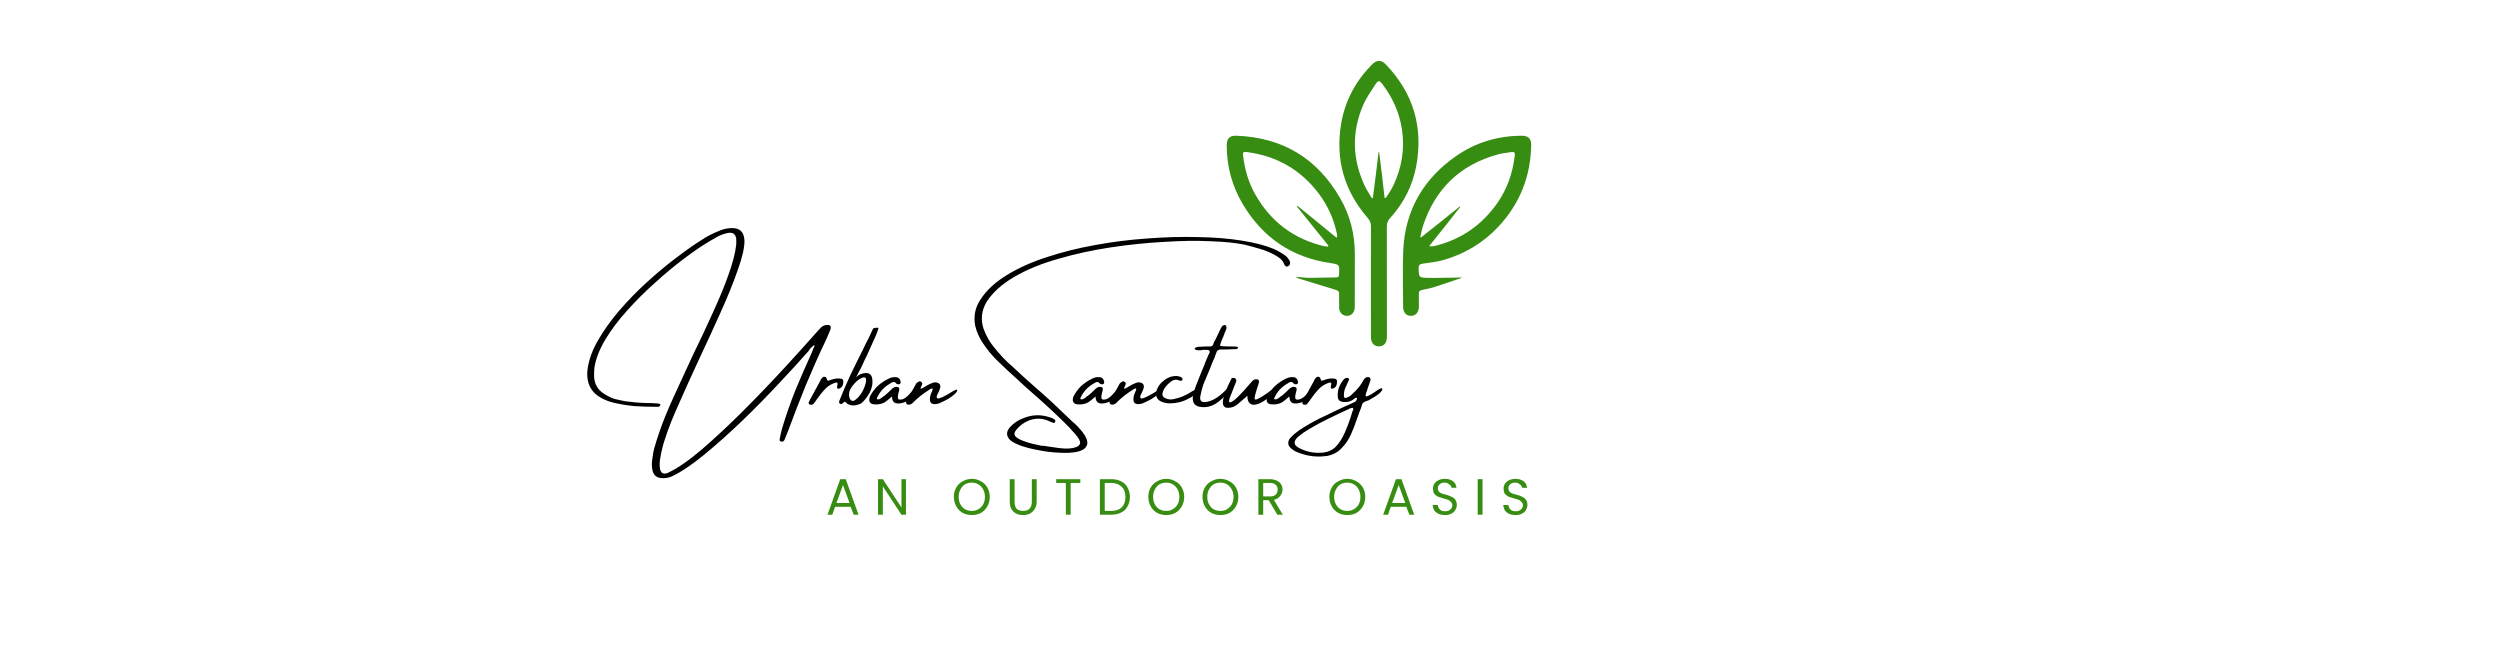 <svg xmlns="http://www.w3.org/2000/svg" xmlns:xlink="http://www.w3.org/1999/xlink" width="151" zoomAndPan="magnify" viewBox="0 0 113.25 30" height="40" preserveAspectRatio="xMidYMid meet" version="1.0"><defs><g/><clipPath id="44115d2bd8"><path d="M 60.664 2.734 L 64.305 2.734 L 64.305 15.711 L 60.664 15.711 Z M 60.664 2.734 " clip-rule="nonzero"/></clipPath><clipPath id="9b07ed485d"><path d="M 62.461 3.676 C 62.512 3.676 62.562 3.73 62.641 3.836 C 63.09 4.434 63.387 5.094 63.504 5.832 C 63.645 6.723 63.508 7.574 63.125 8.387 C 63.031 8.586 62.91 8.773 62.777 8.965 L 62.723 8.965 C 62.645 8.27 62.566 7.574 62.473 6.879 L 62.449 6.879 C 62.367 7.574 62.289 8.27 62.191 8.969 L 62.148 8.98 C 62.039 8.797 61.918 8.621 61.828 8.43 C 61.258 7.219 61.223 5.988 61.75 4.762 C 61.891 4.438 62.098 4.145 62.289 3.848 C 62.367 3.73 62.414 3.676 62.465 3.676 Z M 62.469 2.758 C 62.363 2.758 62.262 2.812 62.152 2.922 C 61.418 3.664 60.938 4.547 60.758 5.582 C 60.48 7.203 60.887 8.641 61.961 9.879 C 62.062 10 62.105 10.109 62.105 10.262 L 62.102 12.715 C 62.102 12.961 62.102 13.207 62.102 13.453 L 62.105 15.289 C 62.105 15.535 62.25 15.688 62.465 15.691 L 62.473 15.691 C 62.48 15.691 62.488 15.691 62.496 15.688 C 62.711 15.676 62.828 15.52 62.828 15.234 L 62.824 10.277 C 62.824 10.117 62.863 9.996 62.973 9.879 C 63.59 9.199 63.996 8.406 64.16 7.5 C 64.477 5.746 64.02 4.219 62.789 2.93 C 62.68 2.812 62.574 2.758 62.469 2.758 Z M 62.469 2.758 " clip-rule="nonzero"/></clipPath><clipPath id="8dda35e19e"><path d="M 63.516 6.109 L 69.371 6.109 L 69.371 14.34 L 63.516 14.34 Z M 63.516 6.109 " clip-rule="nonzero"/></clipPath><clipPath id="5ecc9c062c"><path d="M 68.516 6.887 C 68.625 6.887 68.637 6.941 68.609 7.121 C 68.512 7.875 68.266 8.574 67.828 9.199 C 67.121 10.207 66.172 10.859 64.98 11.145 C 64.934 11.156 64.887 11.16 64.836 11.16 C 64.812 11.16 64.789 11.16 64.766 11.16 L 64.754 11.133 C 65.223 10.551 65.691 9.965 66.152 9.371 L 66.133 9.348 C 65.551 9.82 64.969 10.289 64.375 10.754 L 64.34 10.734 C 64.379 10.57 64.406 10.402 64.457 10.246 C 65.012 8.559 66.137 7.465 67.855 6.996 C 68.023 6.949 68.199 6.93 68.375 6.902 C 68.434 6.891 68.48 6.887 68.516 6.887 Z M 68.934 6.148 C 68.93 6.148 68.926 6.148 68.922 6.148 C 67.859 6.156 66.871 6.445 66 7.043 C 64.488 8.078 63.648 9.516 63.566 11.355 C 63.531 12.203 63.562 13.059 63.562 13.91 C 63.566 14.16 63.703 14.309 63.914 14.309 C 63.914 14.309 63.918 14.309 63.918 14.309 C 64.129 14.309 64.273 14.148 64.277 13.898 L 64.273 13.312 C 64.27 13.199 64.316 13.152 64.426 13.133 C 64.621 13.094 64.82 13.055 65.008 12.992 L 66.223 12.586 L 66.215 12.582 L 66.203 12.57 C 65.797 12.574 65.391 12.59 64.984 12.59 C 64.871 12.59 64.758 12.59 64.648 12.586 C 64.27 12.574 64.277 12.555 64.262 12.176 C 64.25 12 64.324 11.957 64.484 11.938 C 64.777 11.902 65.078 11.863 65.363 11.785 C 66.352 11.508 67.203 10.996 67.906 10.238 C 68.859 9.203 69.336 7.984 69.363 6.582 C 69.367 6.281 69.234 6.148 68.934 6.148 Z M 68.934 6.148 " clip-rule="nonzero"/></clipPath><clipPath id="263bd17a21"><path d="M 55.547 6.109 L 61.402 6.109 L 61.402 14.34 L 55.547 14.34 Z M 55.547 6.109 " clip-rule="nonzero"/></clipPath><clipPath id="82c686ac2c"><path d="M 56.406 6.883 C 56.434 6.883 56.465 6.887 56.5 6.891 C 57.844 7.07 58.926 7.691 59.742 8.773 C 60.156 9.324 60.426 9.934 60.566 10.605 C 60.574 10.648 60.574 10.691 60.566 10.742 L 60.543 10.766 L 58.777 9.324 C 58.766 9.332 58.754 9.34 58.746 9.352 L 60.176 11.125 C 60.168 11.141 60.164 11.152 60.156 11.168 L 59.984 11.152 C 58.602 10.828 57.562 10.039 56.863 8.805 C 56.559 8.273 56.391 7.691 56.316 7.086 C 56.297 6.93 56.309 6.883 56.406 6.883 Z M 55.977 6.148 C 55.691 6.148 55.574 6.281 55.57 6.582 L 55.57 6.602 C 55.574 7.539 55.812 8.422 56.285 9.227 C 57.184 10.75 58.508 11.664 60.273 11.918 C 60.68 11.98 60.68 11.98 60.66 12.41 L 60.66 12.43 C 60.668 12.527 60.617 12.566 60.527 12.566 L 59.328 12.586 C 59.129 12.586 58.926 12.555 58.723 12.539 L 58.719 12.547 L 58.715 12.559 C 58.754 12.578 58.793 12.602 58.832 12.617 L 60.504 13.129 C 60.617 13.16 60.664 13.203 60.66 13.324 L 60.664 13.961 C 60.672 14.16 60.828 14.309 61.016 14.309 C 61.016 14.309 61.016 14.309 61.02 14.309 C 61.207 14.309 61.352 14.168 61.367 13.965 C 61.375 13.891 61.371 13.816 61.371 13.742 L 61.375 11.547 C 61.379 10.629 61.168 9.766 60.707 8.973 C 59.668 7.168 58.098 6.23 56.02 6.148 C 56.004 6.148 55.992 6.148 55.977 6.148 Z M 55.977 6.148 " clip-rule="nonzero"/></clipPath></defs><g clip-path="url(#44115d2bd8)"><g clip-path="url(#9b07ed485d)"><path fill="#378d11" d="M 55.285 2.469 L 69.633 2.469 L 69.633 15.977 L 55.285 15.977 Z M 55.285 2.469 " fill-opacity="1" fill-rule="nonzero"/></g></g><g clip-path="url(#8dda35e19e)"><g clip-path="url(#5ecc9c062c)"><path fill="#378d11" d="M 55.285 2.469 L 69.633 2.469 L 69.633 15.977 L 55.285 15.977 Z M 55.285 2.469 " fill-opacity="1" fill-rule="nonzero"/></g></g><g clip-path="url(#263bd17a21)"><g clip-path="url(#82c686ac2c)"><path fill="#378d11" d="M 55.285 2.469 L 69.633 2.469 L 69.633 15.977 L 55.285 15.977 Z M 55.285 2.469 " fill-opacity="1" fill-rule="nonzero"/></g></g><g fill="#000000" fill-opacity="1"><g transform="translate(27.787, 18.928)"><g><path d="M 9.625 -4.203 C 9.832 -4.234 9.895 -4.148 9.812 -3.953 C 9.75 -3.797 9.68 -3.641 9.609 -3.484 C 9.297 -2.828 9 -2.16 8.719 -1.484 C 8.445 -0.816 8.188 -0.145 7.938 0.531 C 7.875 0.688 7.812 0.844 7.75 1 C 7.719 1.062 7.672 1.086 7.609 1.078 C 7.547 1.066 7.52 1.031 7.531 0.969 C 7.562 0.801 7.598 0.641 7.641 0.484 C 7.816 -0.109 8.02 -0.691 8.25 -1.266 C 8.488 -1.836 8.738 -2.41 9 -2.984 C 9.031 -3.078 9.066 -3.164 9.109 -3.25 C 9.109 -3.258 9.109 -3.266 9.109 -3.266 C 9.109 -3.273 9.102 -3.285 9.094 -3.297 C 9.02 -3.242 8.953 -3.18 8.891 -3.109 C 8.879 -3.086 8.863 -3.062 8.844 -3.031 C 8.488 -2.625 8.047 -2.141 7.516 -1.578 C 6.992 -1.016 6.438 -0.445 5.844 0.125 C 5.25 0.695 4.672 1.211 4.109 1.672 C 3.555 2.129 3.066 2.457 2.641 2.656 C 2.516 2.707 2.391 2.734 2.266 2.734 C 1.984 2.742 1.816 2.617 1.766 2.359 C 1.734 2.191 1.734 2.02 1.766 1.844 C 1.785 1.656 1.82 1.473 1.875 1.297 C 1.926 1.117 1.984 0.938 2.047 0.75 C 2.203 0.27 2.422 -0.273 2.703 -0.891 C 2.984 -1.504 3.281 -2.148 3.594 -2.828 C 3.906 -3.461 4.203 -4.094 4.484 -4.719 C 4.773 -5.344 5.016 -5.922 5.203 -6.453 C 5.398 -6.992 5.52 -7.453 5.562 -7.828 C 5.57 -7.93 5.57 -8.035 5.562 -8.141 C 5.52 -8.336 5.395 -8.414 5.188 -8.375 C 5.031 -8.344 4.879 -8.289 4.734 -8.219 C 4.598 -8.145 4.461 -8.066 4.328 -7.984 C 3.992 -7.785 3.613 -7.523 3.188 -7.203 C 2.758 -6.879 2.32 -6.516 1.875 -6.109 C 1.426 -5.711 1.004 -5.289 0.609 -4.844 C 0.211 -4.406 -0.113 -3.969 -0.375 -3.531 C -0.633 -3.094 -0.797 -2.676 -0.859 -2.281 C -0.867 -2.176 -0.875 -2.066 -0.875 -1.953 C -0.883 -1.566 -0.727 -1.273 -0.406 -1.078 C -0.258 -0.984 -0.109 -0.91 0.047 -0.859 C 0.211 -0.816 0.379 -0.781 0.547 -0.75 C 0.859 -0.707 1.172 -0.68 1.484 -0.672 C 1.648 -0.672 1.805 -0.664 1.953 -0.656 C 2.098 -0.645 2.156 -0.617 2.125 -0.578 C 2.102 -0.535 2.078 -0.508 2.047 -0.5 C 2.016 -0.5 1.984 -0.5 1.953 -0.5 C 1.953 -0.5 1.945 -0.5 1.938 -0.5 C 1.613 -0.5 1.285 -0.508 0.953 -0.531 C 0.629 -0.562 0.312 -0.613 0 -0.688 C -0.164 -0.727 -0.32 -0.785 -0.469 -0.859 C -1.008 -1.117 -1.242 -1.562 -1.172 -2.188 C -1.117 -2.613 -0.961 -3.051 -0.703 -3.5 C -0.441 -3.957 -0.117 -4.41 0.266 -4.859 C 0.66 -5.316 1.082 -5.75 1.531 -6.156 C 1.977 -6.562 2.414 -6.926 2.844 -7.25 C 3.281 -7.582 3.664 -7.852 4 -8.062 C 4.238 -8.219 4.488 -8.348 4.75 -8.453 C 4.926 -8.535 5.109 -8.582 5.297 -8.594 C 5.711 -8.625 5.926 -8.43 5.938 -8.016 C 5.938 -7.691 5.832 -7.242 5.625 -6.672 C 5.426 -6.098 5.164 -5.457 4.844 -4.75 C 4.531 -4.051 4.203 -3.336 3.859 -2.609 C 3.535 -1.91 3.238 -1.254 2.969 -0.641 C 2.695 -0.035 2.492 0.473 2.359 0.891 C 2.254 1.191 2.176 1.5 2.125 1.812 C 2.094 1.977 2.086 2.141 2.109 2.297 C 2.148 2.516 2.273 2.578 2.484 2.484 C 2.91 2.285 3.422 1.93 4.016 1.422 C 4.609 0.91 5.234 0.328 5.891 -0.328 C 6.547 -0.984 7.164 -1.629 7.75 -2.266 C 8.332 -2.898 8.816 -3.438 9.203 -3.875 C 9.273 -3.957 9.352 -4.039 9.438 -4.125 C 9.488 -4.164 9.551 -4.191 9.625 -4.203 Z M 9.625 -4.203 "/></g></g><g transform="translate(36.977, 18.928)"><g><path d="M 1.219 -1.562 C 1.207 -1.445 1.148 -1.367 1.047 -1.328 C 0.953 -1.297 0.922 -1.344 0.953 -1.469 C 0.992 -1.602 0.938 -1.633 0.781 -1.562 C 0.633 -1.5 0.516 -1.422 0.422 -1.328 C 0.273 -1.172 0.141 -1.004 0.016 -0.828 C 0.004 -0.816 0 -0.805 0 -0.797 C -0.039 -0.742 -0.078 -0.695 -0.109 -0.656 C -0.129 -0.625 -0.156 -0.602 -0.188 -0.594 C -0.219 -0.594 -0.25 -0.594 -0.281 -0.594 C -0.301 -0.602 -0.316 -0.613 -0.328 -0.625 C -0.348 -0.645 -0.352 -0.672 -0.344 -0.703 C -0.32 -0.742 -0.301 -0.785 -0.281 -0.828 C -0.125 -1.117 0.031 -1.406 0.188 -1.688 C 0.188 -1.688 0.188 -1.691 0.188 -1.703 C 0.207 -1.742 0.234 -1.781 0.266 -1.812 C 0.297 -1.852 0.332 -1.867 0.375 -1.859 C 0.426 -1.859 0.457 -1.832 0.469 -1.781 C 0.488 -1.727 0.504 -1.695 0.516 -1.688 C 0.535 -1.676 0.566 -1.68 0.609 -1.703 C 0.711 -1.742 0.812 -1.77 0.906 -1.781 C 1.008 -1.789 1.094 -1.785 1.156 -1.766 C 1.219 -1.742 1.238 -1.676 1.219 -1.562 Z M 1.219 -1.562 "/></g></g><g transform="translate(38.248, 18.928)"><g><path d="M 1.297 -4.031 C 1.305 -4.051 1.32 -4.062 1.344 -4.062 C 1.375 -4.07 1.406 -4.078 1.438 -4.078 C 1.469 -4.086 1.492 -4.086 1.516 -4.078 C 1.535 -4.078 1.547 -4.07 1.547 -4.062 C 1.523 -3.977 1.5 -3.898 1.469 -3.828 C 1.457 -3.816 1.453 -3.801 1.453 -3.781 C 1.305 -3.457 1.16 -3.133 1.016 -2.812 C 0.992 -2.77 0.973 -2.727 0.953 -2.688 C 0.898 -2.57 0.836 -2.438 0.766 -2.281 C 0.672 -2.113 0.594 -1.961 0.531 -1.828 C 0.594 -1.898 0.664 -1.953 0.75 -1.984 C 0.844 -2.016 0.914 -2.031 0.969 -2.031 C 1.145 -2.031 1.242 -1.941 1.266 -1.766 C 1.297 -1.566 1.258 -1.363 1.156 -1.156 C 1.051 -0.957 0.922 -0.789 0.766 -0.656 C 0.617 -0.582 0.484 -0.551 0.359 -0.562 C 0.234 -0.57 0.125 -0.629 0.031 -0.734 C 0.02 -0.734 0.008 -0.727 0 -0.719 C -0.008 -0.707 -0.023 -0.695 -0.047 -0.688 C -0.066 -0.664 -0.086 -0.648 -0.109 -0.641 C -0.117 -0.629 -0.133 -0.625 -0.156 -0.625 C -0.176 -0.633 -0.191 -0.641 -0.203 -0.641 C -0.234 -0.672 -0.242 -0.707 -0.234 -0.75 C -0.086 -1.125 0.078 -1.516 0.266 -1.922 C 0.461 -2.328 0.656 -2.719 0.844 -3.094 C 0.926 -3.27 1.008 -3.438 1.094 -3.594 C 1.125 -3.656 1.156 -3.723 1.188 -3.797 C 1.219 -3.867 1.254 -3.945 1.297 -4.031 Z M 0.656 -1.734 C 0.531 -1.641 0.422 -1.523 0.328 -1.391 C 0.234 -1.254 0.195 -1.113 0.219 -0.969 C 0.238 -0.875 0.273 -0.812 0.328 -0.781 C 0.379 -0.75 0.441 -0.766 0.516 -0.828 C 0.598 -0.891 0.676 -0.973 0.75 -1.078 C 0.82 -1.18 0.879 -1.297 0.922 -1.422 C 0.961 -1.523 0.984 -1.613 0.984 -1.688 C 0.992 -1.77 0.973 -1.816 0.922 -1.828 C 0.879 -1.848 0.789 -1.816 0.656 -1.734 Z M 0.656 -1.734 "/></g></g><g transform="translate(39.657, 18.928)"><g><path d="M 1.844 -1.297 C 1.883 -1.273 1.891 -1.219 1.859 -1.125 C 1.805 -1.062 1.75 -1 1.688 -0.938 C 1.633 -0.883 1.578 -0.836 1.516 -0.797 C 1.504 -0.797 1.5 -0.797 1.5 -0.797 C 1.457 -0.766 1.41 -0.738 1.359 -0.719 C 0.953 -0.57 0.75 -0.656 0.75 -0.969 C 0.582 -0.82 0.473 -0.734 0.422 -0.703 C 0.285 -0.629 0.141 -0.598 -0.016 -0.609 C -0.129 -0.609 -0.207 -0.641 -0.25 -0.703 C -0.289 -0.766 -0.289 -0.852 -0.25 -0.969 C -0.164 -1.133 -0.055 -1.285 0.078 -1.422 C 0.234 -1.566 0.41 -1.688 0.609 -1.781 C 0.711 -1.832 0.82 -1.852 0.938 -1.844 C 1.051 -1.832 1.117 -1.766 1.141 -1.641 C 1.148 -1.609 1.145 -1.578 1.125 -1.547 C 1.082 -1.516 1.035 -1.508 0.984 -1.531 C 0.984 -1.531 0.977 -1.531 0.969 -1.531 C 0.914 -1.602 0.863 -1.633 0.812 -1.625 C 0.758 -1.613 0.707 -1.586 0.656 -1.547 C 0.395 -1.398 0.203 -1.191 0.078 -0.922 C 0.066 -0.898 0.062 -0.883 0.062 -0.875 C 0.062 -0.863 0.066 -0.852 0.078 -0.844 C 0.109 -0.832 0.141 -0.832 0.172 -0.844 C 0.211 -0.863 0.25 -0.883 0.281 -0.906 C 0.32 -0.938 0.352 -0.961 0.375 -0.984 C 0.383 -0.984 0.391 -0.984 0.391 -0.984 C 0.516 -1.086 0.633 -1.195 0.75 -1.312 C 0.801 -1.363 0.863 -1.395 0.938 -1.406 C 1.051 -1.406 1.098 -1.352 1.078 -1.25 C 1.066 -1.207 1.055 -1.172 1.047 -1.141 C 1.004 -0.973 1.004 -0.875 1.047 -0.844 C 1.086 -0.82 1.148 -0.82 1.234 -0.844 C 1.316 -0.875 1.398 -0.93 1.484 -1.016 C 1.566 -1.098 1.633 -1.172 1.688 -1.234 C 1.75 -1.297 1.801 -1.316 1.844 -1.297 Z M 1.844 -1.297 "/></g></g><g transform="translate(41.343, 18.928)"><g><path d="M 2.016 -1.266 C 2.035 -1.234 2 -1.172 1.906 -1.078 C 1.812 -0.992 1.711 -0.922 1.609 -0.859 C 1.504 -0.797 1.379 -0.734 1.234 -0.672 C 1.141 -0.629 1.039 -0.613 0.938 -0.625 C 0.832 -0.645 0.781 -0.711 0.781 -0.828 C 0.781 -0.941 0.805 -1.051 0.859 -1.156 C 0.91 -1.27 0.922 -1.328 0.891 -1.328 C 0.859 -1.336 0.801 -1.312 0.719 -1.25 C 0.469 -1.094 0.238 -0.91 0.031 -0.703 C -0.02 -0.641 -0.086 -0.602 -0.172 -0.594 C -0.223 -0.594 -0.258 -0.609 -0.281 -0.641 C -0.301 -0.672 -0.305 -0.703 -0.297 -0.734 C -0.141 -1.004 0.008 -1.273 0.156 -1.547 C 0.195 -1.598 0.25 -1.633 0.312 -1.656 C 0.344 -1.656 0.367 -1.645 0.391 -1.625 C 0.422 -1.602 0.438 -1.578 0.438 -1.547 C 0.426 -1.516 0.414 -1.484 0.406 -1.453 C 0.395 -1.43 0.383 -1.41 0.375 -1.391 C 0.363 -1.367 0.359 -1.348 0.359 -1.328 C 0.367 -1.316 0.383 -1.316 0.406 -1.328 C 0.426 -1.336 0.445 -1.348 0.469 -1.359 C 0.539 -1.398 0.602 -1.438 0.656 -1.469 C 0.707 -1.5 0.758 -1.523 0.812 -1.547 C 0.875 -1.578 0.938 -1.598 1 -1.609 C 1.102 -1.609 1.176 -1.582 1.219 -1.531 C 1.258 -1.477 1.266 -1.406 1.234 -1.312 C 1.203 -1.227 1.164 -1.145 1.125 -1.062 C 1.082 -0.988 1.078 -0.93 1.109 -0.891 C 1.141 -0.848 1.281 -0.895 1.531 -1.031 L 1.719 -1.141 C 1.895 -1.254 1.992 -1.297 2.016 -1.266 Z M 2.016 -1.266 "/></g></g><g transform="translate(43.207, 18.928)"><g/></g><g transform="translate(45.129, 18.928)"><g><path d="M 13.125 -7.328 C 13.164 -7.297 13.203 -7.254 13.234 -7.203 C 13.273 -7.16 13.301 -7.109 13.312 -7.047 C 13.32 -6.973 13.297 -6.914 13.234 -6.875 C 13.203 -6.852 13.164 -6.848 13.125 -6.859 C 13.094 -6.879 13.066 -6.91 13.047 -6.953 C 13.004 -7.066 12.941 -7.156 12.859 -7.219 C 12.785 -7.281 12.695 -7.336 12.594 -7.391 C 12.383 -7.504 12.164 -7.594 11.938 -7.656 C 11.707 -7.727 11.477 -7.789 11.25 -7.844 C 10.863 -7.926 10.348 -7.977 9.703 -8 C 9.066 -8.031 8.359 -8.02 7.578 -7.969 C 6.797 -7.926 5.992 -7.844 5.172 -7.719 C 4.348 -7.594 3.562 -7.422 2.812 -7.203 C 2.062 -6.992 1.398 -6.723 0.828 -6.391 C 0.266 -6.066 -0.156 -5.688 -0.438 -5.25 C -0.664 -4.863 -0.711 -4.461 -0.578 -4.047 C -0.473 -3.754 -0.328 -3.488 -0.141 -3.25 C 0.141 -2.883 0.453 -2.555 0.797 -2.266 C 1.086 -1.992 1.379 -1.727 1.672 -1.469 C 1.961 -1.219 2.25 -0.961 2.531 -0.703 C 2.852 -0.398 3.172 -0.098 3.484 0.203 C 3.516 0.223 3.547 0.25 3.578 0.281 C 3.742 0.438 3.891 0.609 4.016 0.797 C 4.141 1.016 4.16 1.18 4.078 1.297 C 4.004 1.422 3.852 1.504 3.625 1.547 C 3.406 1.586 3.145 1.598 2.844 1.578 C 2.539 1.566 2.238 1.531 1.938 1.469 C 1.633 1.414 1.363 1.348 1.125 1.266 C 0.895 1.18 0.734 1.098 0.641 1.016 C 0.453 0.836 0.441 0.645 0.609 0.438 C 0.785 0.238 1.004 0.094 1.266 0 C 1.641 -0.145 2.02 -0.156 2.406 -0.031 C 2.488 -0.008 2.562 0.02 2.625 0.062 C 2.633 0.07 2.641 0.078 2.641 0.078 C 2.66 0.086 2.672 0.102 2.672 0.125 C 2.68 0.145 2.68 0.164 2.672 0.188 C 2.641 0.227 2.602 0.238 2.562 0.219 C 2.52 0.207 2.477 0.191 2.438 0.172 C 2.176 0.035 1.898 0.004 1.609 0.078 C 1.328 0.16 1.094 0.316 0.906 0.547 C 0.812 0.66 0.801 0.758 0.875 0.844 C 0.957 0.926 1.078 0.992 1.234 1.047 C 1.391 1.109 1.547 1.156 1.703 1.188 C 1.867 1.227 1.988 1.254 2.062 1.266 C 2.07 1.266 2.082 1.266 2.094 1.266 C 2.113 1.266 2.133 1.266 2.156 1.266 C 2.25 1.285 2.383 1.305 2.562 1.328 C 2.738 1.359 2.914 1.379 3.094 1.391 C 3.281 1.398 3.438 1.383 3.562 1.344 C 3.695 1.312 3.773 1.25 3.797 1.156 C 3.816 1.062 3.742 0.922 3.578 0.734 C 3.398 0.523 3.211 0.328 3.016 0.141 C 2.535 -0.328 2.039 -0.781 1.531 -1.219 C 1.344 -1.383 1.16 -1.551 0.984 -1.719 C 0.68 -1.988 0.379 -2.27 0.078 -2.562 C -0.191 -2.82 -0.43 -3.113 -0.641 -3.438 C -0.785 -3.664 -0.891 -3.91 -0.953 -4.172 C -1.035 -4.609 -0.953 -5.008 -0.703 -5.375 C -0.43 -5.789 -0.035 -6.156 0.484 -6.469 C 1.004 -6.789 1.609 -7.062 2.297 -7.281 C 2.984 -7.508 3.711 -7.691 4.484 -7.828 C 5.266 -7.973 6.051 -8.07 6.844 -8.125 C 7.645 -8.188 8.41 -8.207 9.141 -8.188 C 9.867 -8.176 10.523 -8.125 11.109 -8.031 C 11.703 -7.938 12.188 -7.812 12.562 -7.656 C 12.758 -7.57 12.945 -7.461 13.125 -7.328 Z M 13.125 -7.328 "/></g></g><g transform="translate(48.877, 18.928)"><g><path d="M 1.844 -1.297 C 1.883 -1.273 1.891 -1.219 1.859 -1.125 C 1.805 -1.062 1.75 -1 1.688 -0.938 C 1.633 -0.883 1.578 -0.836 1.516 -0.797 C 1.504 -0.797 1.5 -0.797 1.5 -0.797 C 1.457 -0.766 1.41 -0.738 1.359 -0.719 C 0.953 -0.57 0.75 -0.656 0.75 -0.969 C 0.582 -0.82 0.473 -0.734 0.422 -0.703 C 0.285 -0.629 0.141 -0.598 -0.016 -0.609 C -0.129 -0.609 -0.207 -0.641 -0.25 -0.703 C -0.289 -0.766 -0.289 -0.852 -0.25 -0.969 C -0.164 -1.133 -0.055 -1.285 0.078 -1.422 C 0.234 -1.566 0.41 -1.688 0.609 -1.781 C 0.711 -1.832 0.82 -1.852 0.938 -1.844 C 1.051 -1.832 1.117 -1.766 1.141 -1.641 C 1.148 -1.609 1.145 -1.578 1.125 -1.547 C 1.082 -1.516 1.035 -1.508 0.984 -1.531 C 0.984 -1.531 0.977 -1.531 0.969 -1.531 C 0.914 -1.602 0.863 -1.633 0.812 -1.625 C 0.758 -1.613 0.707 -1.586 0.656 -1.547 C 0.395 -1.398 0.203 -1.191 0.078 -0.922 C 0.066 -0.898 0.062 -0.883 0.062 -0.875 C 0.062 -0.863 0.066 -0.852 0.078 -0.844 C 0.109 -0.832 0.141 -0.832 0.172 -0.844 C 0.211 -0.863 0.25 -0.883 0.281 -0.906 C 0.32 -0.938 0.352 -0.961 0.375 -0.984 C 0.383 -0.984 0.391 -0.984 0.391 -0.984 C 0.516 -1.086 0.633 -1.195 0.75 -1.312 C 0.801 -1.363 0.863 -1.395 0.938 -1.406 C 1.051 -1.406 1.098 -1.352 1.078 -1.25 C 1.066 -1.207 1.055 -1.172 1.047 -1.141 C 1.004 -0.973 1.004 -0.875 1.047 -0.844 C 1.086 -0.82 1.148 -0.82 1.234 -0.844 C 1.316 -0.875 1.398 -0.93 1.484 -1.016 C 1.566 -1.098 1.633 -1.172 1.688 -1.234 C 1.75 -1.297 1.801 -1.316 1.844 -1.297 Z M 1.844 -1.297 "/></g></g><g transform="translate(50.563, 18.928)"><g><path d="M 2.016 -1.266 C 2.035 -1.234 2 -1.172 1.906 -1.078 C 1.812 -0.992 1.711 -0.922 1.609 -0.859 C 1.504 -0.797 1.379 -0.734 1.234 -0.672 C 1.141 -0.629 1.039 -0.613 0.938 -0.625 C 0.832 -0.645 0.781 -0.711 0.781 -0.828 C 0.781 -0.941 0.805 -1.051 0.859 -1.156 C 0.91 -1.27 0.922 -1.328 0.891 -1.328 C 0.859 -1.336 0.801 -1.312 0.719 -1.25 C 0.469 -1.094 0.238 -0.91 0.031 -0.703 C -0.02 -0.641 -0.086 -0.602 -0.172 -0.594 C -0.223 -0.594 -0.258 -0.609 -0.281 -0.641 C -0.301 -0.672 -0.305 -0.703 -0.297 -0.734 C -0.141 -1.004 0.008 -1.273 0.156 -1.547 C 0.195 -1.598 0.25 -1.633 0.312 -1.656 C 0.344 -1.656 0.367 -1.645 0.391 -1.625 C 0.422 -1.602 0.438 -1.578 0.438 -1.547 C 0.426 -1.516 0.414 -1.484 0.406 -1.453 C 0.395 -1.43 0.383 -1.41 0.375 -1.391 C 0.363 -1.367 0.359 -1.348 0.359 -1.328 C 0.367 -1.316 0.383 -1.316 0.406 -1.328 C 0.426 -1.336 0.445 -1.348 0.469 -1.359 C 0.539 -1.398 0.602 -1.438 0.656 -1.469 C 0.707 -1.5 0.758 -1.523 0.812 -1.547 C 0.875 -1.578 0.938 -1.598 1 -1.609 C 1.102 -1.609 1.176 -1.582 1.219 -1.531 C 1.258 -1.477 1.266 -1.406 1.234 -1.312 C 1.203 -1.227 1.164 -1.145 1.125 -1.062 C 1.082 -0.988 1.078 -0.93 1.109 -0.891 C 1.141 -0.848 1.281 -0.895 1.531 -1.031 L 1.719 -1.141 C 1.895 -1.254 1.992 -1.297 2.016 -1.266 Z M 2.016 -1.266 "/></g></g><g transform="translate(52.427, 18.928)"><g><path d="M 1.828 -1.328 C 1.836 -1.328 1.848 -1.32 1.859 -1.312 C 1.867 -1.312 1.879 -1.305 1.891 -1.297 C 1.91 -1.273 1.91 -1.25 1.891 -1.219 C 1.867 -1.195 1.848 -1.176 1.828 -1.156 C 1.691 -1.031 1.547 -0.93 1.391 -0.859 C 1.141 -0.723 0.863 -0.656 0.562 -0.656 C 0.445 -0.656 0.332 -0.676 0.219 -0.719 C 0 -0.801 -0.086 -0.957 -0.047 -1.188 C 0.004 -1.395 0.125 -1.566 0.312 -1.703 C 0.5 -1.848 0.703 -1.91 0.922 -1.891 C 0.961 -1.879 1.004 -1.867 1.047 -1.859 C 1.078 -1.848 1.102 -1.828 1.125 -1.797 C 1.145 -1.766 1.148 -1.738 1.141 -1.719 C 1.098 -1.676 1.051 -1.664 1 -1.688 C 0.914 -1.727 0.844 -1.738 0.781 -1.719 C 0.719 -1.707 0.648 -1.672 0.578 -1.609 C 0.516 -1.566 0.445 -1.5 0.375 -1.406 C 0.301 -1.312 0.254 -1.211 0.234 -1.109 C 0.211 -1.016 0.254 -0.941 0.359 -0.891 C 0.473 -0.836 0.594 -0.82 0.719 -0.844 C 1.031 -0.906 1.316 -1.023 1.578 -1.203 C 1.598 -1.211 1.617 -1.223 1.641 -1.234 C 1.672 -1.254 1.703 -1.27 1.734 -1.281 C 1.766 -1.301 1.797 -1.316 1.828 -1.328 Z M 1.828 -1.328 "/></g></g><g transform="translate(54.123, 18.928)"><g><path d="M 1.594 -1.234 C 1.363 -0.961 1.141 -0.758 0.922 -0.625 C 0.703 -0.5 0.469 -0.457 0.219 -0.5 C -0.031 -0.551 -0.129 -0.723 -0.078 -1.016 C -0.047 -1.16 -0.004 -1.301 0.047 -1.438 C 0.172 -1.758 0.301 -2.082 0.438 -2.406 C 0.477 -2.52 0.523 -2.633 0.578 -2.75 C 0.586 -2.77 0.598 -2.797 0.609 -2.828 C 0.629 -2.867 0.648 -2.91 0.672 -2.953 C 0.691 -3.023 0.66 -3.066 0.578 -3.078 C 0.523 -3.078 0.477 -3.078 0.438 -3.078 C 0.414 -3.078 0.391 -3.078 0.359 -3.078 C 0.328 -3.066 0.301 -3.062 0.281 -3.062 C 0.238 -3.062 0.191 -3.062 0.141 -3.062 C 0.098 -3.062 0.062 -3.07 0.031 -3.094 C 0.02 -3.094 0.008 -3.098 0 -3.109 C 0 -3.117 0 -3.129 0 -3.141 C 0 -3.148 0 -3.156 0 -3.156 C 0.008 -3.164 0.023 -3.176 0.047 -3.188 C 0.078 -3.195 0.113 -3.207 0.156 -3.219 C 0.258 -3.219 0.363 -3.223 0.469 -3.234 C 0.508 -3.234 0.547 -3.234 0.578 -3.234 C 0.641 -3.234 0.688 -3.234 0.719 -3.234 C 0.758 -3.242 0.789 -3.258 0.812 -3.281 C 0.832 -3.312 0.852 -3.363 0.875 -3.438 C 0.895 -3.469 0.914 -3.504 0.938 -3.547 C 0.988 -3.66 1.047 -3.781 1.109 -3.906 C 1.129 -3.957 1.156 -4.008 1.188 -4.062 C 1.207 -4.113 1.238 -4.156 1.281 -4.188 C 1.332 -4.207 1.375 -4.207 1.406 -4.188 C 1.414 -4.176 1.422 -4.16 1.422 -4.141 C 1.43 -4.129 1.438 -4.117 1.438 -4.109 C 1.438 -4.047 1.422 -3.984 1.391 -3.922 C 1.379 -3.898 1.367 -3.879 1.359 -3.859 C 1.336 -3.805 1.316 -3.75 1.297 -3.688 C 1.242 -3.57 1.195 -3.453 1.156 -3.328 C 1.145 -3.305 1.145 -3.285 1.156 -3.266 C 1.164 -3.254 1.18 -3.25 1.203 -3.25 C 1.316 -3.238 1.438 -3.234 1.562 -3.234 C 1.613 -3.234 1.672 -3.234 1.734 -3.234 C 1.922 -3.234 1.992 -3.207 1.953 -3.156 C 1.93 -3.133 1.906 -3.117 1.875 -3.109 C 1.844 -3.109 1.812 -3.109 1.781 -3.109 C 1.758 -3.109 1.742 -3.109 1.734 -3.109 C 1.535 -3.098 1.344 -3.094 1.156 -3.094 C 1.07 -3.094 1.016 -3.051 0.984 -2.969 C 0.953 -2.895 0.926 -2.82 0.906 -2.75 C 0.863 -2.656 0.82 -2.562 0.781 -2.469 C 0.75 -2.375 0.711 -2.281 0.672 -2.188 C 0.578 -1.969 0.484 -1.742 0.391 -1.516 C 0.336 -1.359 0.297 -1.203 0.266 -1.047 C 0.191 -0.766 0.301 -0.66 0.594 -0.734 C 0.875 -0.797 1.172 -1 1.484 -1.344 C 1.617 -1.426 1.656 -1.391 1.594 -1.234 Z M 1.594 -1.234 "/></g></g><g transform="translate(55.567, 18.928)"><g><path d="M 0.062 -0.453 C -0.094 -0.453 -0.172 -0.535 -0.172 -0.703 C -0.172 -0.91 -0.039 -1.27 0.219 -1.781 C 0.227 -1.801 0.25 -1.812 0.281 -1.812 C 0.383 -1.812 0.438 -1.77 0.438 -1.688 C 0.438 -1.656 0.426 -1.617 0.406 -1.578 C 0.406 -1.566 0.316 -1.344 0.141 -0.906 C 0.117 -0.832 0.109 -0.781 0.109 -0.75 C 0.109 -0.719 0.125 -0.703 0.156 -0.703 C 0.281 -0.703 0.602 -1.008 1.125 -1.625 C 1.195 -1.707 1.266 -1.75 1.328 -1.75 C 1.422 -1.75 1.469 -1.711 1.469 -1.641 C 1.469 -1.609 1.438 -1.504 1.375 -1.328 C 1.301 -1.086 1.266 -0.945 1.266 -0.906 C 1.266 -0.852 1.281 -0.828 1.312 -0.828 C 1.406 -0.828 1.676 -0.992 2.125 -1.328 C 2.156 -1.348 2.18 -1.359 2.203 -1.359 C 2.242 -1.359 2.266 -1.32 2.266 -1.25 C 2.266 -1.227 2.258 -1.211 2.25 -1.203 C 2.008 -0.992 1.805 -0.836 1.641 -0.734 C 1.484 -0.641 1.348 -0.594 1.234 -0.594 L 1.188 -0.594 C 1.02 -0.625 0.938 -0.758 0.938 -1 C 0.75 -0.832 0.594 -0.695 0.469 -0.594 C 0.344 -0.5 0.207 -0.453 0.062 -0.453 Z M 0.062 -0.453 "/></g></g><g transform="translate(57.657, 18.928)"><g><path d="M 1.844 -1.297 C 1.883 -1.273 1.891 -1.219 1.859 -1.125 C 1.805 -1.062 1.75 -1 1.688 -0.938 C 1.633 -0.883 1.578 -0.836 1.516 -0.797 C 1.504 -0.797 1.5 -0.797 1.5 -0.797 C 1.457 -0.766 1.41 -0.738 1.359 -0.719 C 0.953 -0.57 0.75 -0.656 0.75 -0.969 C 0.582 -0.82 0.473 -0.734 0.422 -0.703 C 0.285 -0.629 0.141 -0.598 -0.016 -0.609 C -0.129 -0.609 -0.207 -0.641 -0.25 -0.703 C -0.289 -0.766 -0.289 -0.852 -0.25 -0.969 C -0.164 -1.133 -0.055 -1.285 0.078 -1.422 C 0.234 -1.566 0.41 -1.688 0.609 -1.781 C 0.711 -1.832 0.82 -1.852 0.938 -1.844 C 1.051 -1.832 1.117 -1.766 1.141 -1.641 C 1.148 -1.609 1.145 -1.578 1.125 -1.547 C 1.082 -1.516 1.035 -1.508 0.984 -1.531 C 0.984 -1.531 0.977 -1.531 0.969 -1.531 C 0.914 -1.602 0.863 -1.633 0.812 -1.625 C 0.758 -1.613 0.707 -1.586 0.656 -1.547 C 0.395 -1.398 0.203 -1.191 0.078 -0.922 C 0.066 -0.898 0.062 -0.883 0.062 -0.875 C 0.062 -0.863 0.066 -0.852 0.078 -0.844 C 0.109 -0.832 0.141 -0.832 0.172 -0.844 C 0.211 -0.863 0.25 -0.883 0.281 -0.906 C 0.32 -0.938 0.352 -0.961 0.375 -0.984 C 0.383 -0.984 0.391 -0.984 0.391 -0.984 C 0.516 -1.086 0.633 -1.195 0.75 -1.312 C 0.801 -1.363 0.863 -1.395 0.938 -1.406 C 1.051 -1.406 1.098 -1.352 1.078 -1.25 C 1.066 -1.207 1.055 -1.172 1.047 -1.141 C 1.004 -0.973 1.004 -0.875 1.047 -0.844 C 1.086 -0.82 1.148 -0.82 1.234 -0.844 C 1.316 -0.875 1.398 -0.93 1.484 -1.016 C 1.566 -1.098 1.633 -1.172 1.688 -1.234 C 1.75 -1.297 1.801 -1.316 1.844 -1.297 Z M 1.844 -1.297 "/></g></g><g transform="translate(59.343, 18.928)"><g><path d="M 1.219 -1.562 C 1.207 -1.445 1.148 -1.367 1.047 -1.328 C 0.953 -1.297 0.922 -1.344 0.953 -1.469 C 0.992 -1.602 0.938 -1.633 0.781 -1.562 C 0.633 -1.5 0.516 -1.422 0.422 -1.328 C 0.273 -1.172 0.141 -1.004 0.016 -0.828 C 0.004 -0.816 0 -0.805 0 -0.797 C -0.039 -0.742 -0.078 -0.695 -0.109 -0.656 C -0.129 -0.625 -0.156 -0.602 -0.188 -0.594 C -0.219 -0.594 -0.25 -0.594 -0.281 -0.594 C -0.301 -0.602 -0.316 -0.613 -0.328 -0.625 C -0.348 -0.645 -0.352 -0.672 -0.344 -0.703 C -0.32 -0.742 -0.301 -0.785 -0.281 -0.828 C -0.125 -1.117 0.031 -1.406 0.188 -1.688 C 0.188 -1.688 0.188 -1.691 0.188 -1.703 C 0.207 -1.742 0.234 -1.781 0.266 -1.812 C 0.297 -1.852 0.332 -1.867 0.375 -1.859 C 0.426 -1.859 0.457 -1.832 0.469 -1.781 C 0.488 -1.727 0.504 -1.695 0.516 -1.688 C 0.535 -1.676 0.566 -1.68 0.609 -1.703 C 0.711 -1.742 0.812 -1.77 0.906 -1.781 C 1.008 -1.789 1.094 -1.785 1.156 -1.766 C 1.219 -1.742 1.238 -1.676 1.219 -1.562 Z M 1.219 -1.562 "/></g></g><g transform="translate(60.615, 18.928)"><g><path d="M 2 -1.328 C 2.02 -1.285 1.984 -1.219 1.891 -1.125 C 1.797 -1.039 1.629 -0.93 1.391 -0.797 C 1.297 -0.766 1.227 -0.738 1.188 -0.719 C 1.145 -0.695 1.113 -0.664 1.094 -0.625 C 1.082 -0.594 1.066 -0.539 1.047 -0.469 C 1.023 -0.414 1 -0.348 0.969 -0.266 C 0.926 -0.148 0.883 -0.035 0.844 0.078 C 0.77 0.305 0.68 0.535 0.578 0.766 C 0.473 0.992 0.336 1.191 0.172 1.359 C 0.016 1.535 -0.191 1.656 -0.453 1.719 C -0.703 1.758 -0.945 1.766 -1.188 1.734 C -1.438 1.703 -1.676 1.633 -1.906 1.531 C -2 1.488 -2.082 1.43 -2.156 1.359 C -2.281 1.234 -2.289 1.094 -2.188 0.938 C -2.125 0.863 -2.055 0.797 -1.984 0.734 C -1.836 0.609 -1.68 0.5 -1.516 0.406 C -1.211 0.219 -0.898 0.051 -0.578 -0.094 C -0.266 -0.25 0.051 -0.398 0.375 -0.547 C 0.395 -0.555 0.422 -0.566 0.453 -0.578 C 0.535 -0.617 0.625 -0.66 0.719 -0.703 C 0.781 -0.723 0.82 -0.766 0.844 -0.828 C 0.852 -0.848 0.859 -0.867 0.859 -0.891 C 0.848 -0.898 0.836 -0.906 0.828 -0.906 C 0.828 -0.914 0.816 -0.914 0.797 -0.906 C 0.766 -0.883 0.734 -0.863 0.703 -0.844 C 0.68 -0.832 0.66 -0.816 0.641 -0.797 C 0.523 -0.734 0.406 -0.707 0.281 -0.719 C 0.082 -0.719 -0.016 -0.805 -0.016 -0.984 C -0.023 -1.129 -0.004 -1.266 0.047 -1.391 C 0.098 -1.523 0.176 -1.648 0.281 -1.766 C 0.289 -1.773 0.301 -1.781 0.312 -1.781 C 0.332 -1.789 0.352 -1.801 0.375 -1.812 C 0.383 -1.812 0.391 -1.812 0.391 -1.812 C 0.43 -1.812 0.461 -1.801 0.484 -1.781 C 0.504 -1.758 0.504 -1.734 0.484 -1.703 C 0.461 -1.648 0.441 -1.602 0.422 -1.562 C 0.398 -1.52 0.383 -1.484 0.375 -1.453 C 0.289 -1.305 0.254 -1.148 0.266 -0.984 C 0.266 -0.953 0.273 -0.926 0.297 -0.906 C 0.328 -0.895 0.363 -0.898 0.406 -0.922 C 0.5 -0.953 0.582 -1.008 0.656 -1.094 C 0.863 -1.27 1.031 -1.477 1.156 -1.719 C 1.176 -1.75 1.195 -1.773 1.219 -1.797 C 1.25 -1.828 1.285 -1.844 1.328 -1.844 C 1.379 -1.852 1.414 -1.844 1.438 -1.812 C 1.469 -1.781 1.477 -1.742 1.469 -1.703 C 1.414 -1.547 1.363 -1.395 1.312 -1.25 C 1.312 -1.238 1.312 -1.227 1.312 -1.219 C 1.289 -1.188 1.273 -1.148 1.266 -1.109 C 1.254 -1.066 1.25 -1.031 1.25 -1 C 1.25 -0.977 1.258 -0.969 1.281 -0.969 C 1.375 -0.988 1.508 -1.062 1.688 -1.188 C 1.875 -1.32 1.977 -1.367 2 -1.328 Z M 0.656 -0.312 C 0.656 -0.312 0.66 -0.316 0.672 -0.328 C 0.68 -0.348 0.688 -0.367 0.688 -0.391 C 0.688 -0.41 0.68 -0.43 0.672 -0.453 C 0.66 -0.453 0.648 -0.453 0.641 -0.453 C 0.617 -0.453 0.598 -0.445 0.578 -0.438 C 0.535 -0.426 0.5 -0.41 0.469 -0.391 C 0.164 -0.254 -0.129 -0.113 -0.422 0.031 C -0.723 0.176 -1.016 0.332 -1.297 0.5 C -1.473 0.602 -1.641 0.719 -1.797 0.844 C -1.922 0.957 -1.977 1.055 -1.969 1.141 C -1.969 1.223 -1.895 1.301 -1.75 1.375 C -1.426 1.539 -1.082 1.609 -0.719 1.578 C -0.457 1.555 -0.25 1.461 -0.094 1.297 C 0.062 1.129 0.191 0.926 0.297 0.688 C 0.398 0.457 0.488 0.227 0.562 0 C 0.594 -0.102 0.625 -0.207 0.656 -0.312 Z M 0.656 -0.312 "/></g></g></g><g fill="#378d11" fill-opacity="1"><g transform="translate(37.407, 23.316)"><g><path d="M 1.125 -0.359 L 0.422 -0.359 L 0.297 0 L 0.078 0 L 0.656 -1.609 L 0.906 -1.609 L 1.484 0 L 1.266 0 Z M 1.078 -0.531 L 0.781 -1.344 L 0.484 -0.531 Z M 1.078 -0.531 "/></g></g></g><g fill="#378d11" fill-opacity="1"><g transform="translate(39.602, 23.316)"><g><path d="M 1.438 0 L 1.234 0 L 0.391 -1.281 L 0.391 0 L 0.172 0 L 0.172 -1.609 L 0.391 -1.609 L 1.234 -0.328 L 1.234 -1.609 L 1.438 -1.609 Z M 1.438 0 "/></g></g></g><g fill="#378d11" fill-opacity="1"><g transform="translate(41.863, 23.316)"><g/></g></g><g fill="#378d11" fill-opacity="1"><g transform="translate(43.117, 23.316)"><g><path d="M 0.906 0.016 C 0.758 0.016 0.625 -0.016 0.5 -0.078 C 0.375 -0.148 0.273 -0.25 0.203 -0.375 C 0.129 -0.508 0.094 -0.656 0.094 -0.812 C 0.094 -0.969 0.129 -1.109 0.203 -1.234 C 0.273 -1.359 0.375 -1.453 0.5 -1.516 C 0.625 -1.586 0.758 -1.625 0.906 -1.625 C 1.062 -1.625 1.195 -1.586 1.312 -1.516 C 1.438 -1.453 1.535 -1.359 1.609 -1.234 C 1.68 -1.109 1.719 -0.969 1.719 -0.812 C 1.719 -0.645 1.68 -0.5 1.609 -0.375 C 1.535 -0.25 1.438 -0.148 1.312 -0.078 C 1.195 -0.016 1.062 0.016 0.906 0.016 Z M 0.906 -0.172 C 1.02 -0.172 1.117 -0.195 1.203 -0.25 C 1.297 -0.301 1.367 -0.375 1.422 -0.469 C 1.473 -0.562 1.5 -0.676 1.5 -0.812 C 1.5 -0.938 1.473 -1.047 1.422 -1.141 C 1.367 -1.242 1.297 -1.32 1.203 -1.375 C 1.117 -1.426 1.02 -1.453 0.906 -1.453 C 0.789 -1.453 0.688 -1.426 0.594 -1.375 C 0.508 -1.32 0.441 -1.242 0.391 -1.141 C 0.336 -1.047 0.312 -0.938 0.312 -0.812 C 0.312 -0.676 0.336 -0.562 0.391 -0.469 C 0.441 -0.375 0.508 -0.301 0.594 -0.25 C 0.688 -0.195 0.789 -0.172 0.906 -0.172 Z M 0.906 -0.172 "/></g></g></g><g fill="#378d11" fill-opacity="1"><g transform="translate(45.57, 23.316)"><g><path d="M 0.391 -1.609 L 0.391 -0.594 C 0.391 -0.445 0.422 -0.336 0.484 -0.266 C 0.555 -0.203 0.656 -0.172 0.781 -0.172 C 0.906 -0.172 1 -0.203 1.062 -0.266 C 1.133 -0.336 1.172 -0.445 1.172 -0.594 L 1.172 -1.609 L 1.391 -1.609 L 1.391 -0.594 C 1.391 -0.457 1.359 -0.344 1.297 -0.25 C 1.242 -0.164 1.172 -0.098 1.078 -0.047 C 0.992 -0.004 0.895 0.016 0.781 0.016 C 0.664 0.016 0.562 -0.004 0.469 -0.047 C 0.375 -0.098 0.301 -0.164 0.25 -0.25 C 0.195 -0.344 0.172 -0.457 0.172 -0.594 L 0.172 -1.609 Z M 0.391 -1.609 "/></g></g></g><g fill="#378d11" fill-opacity="1"><g transform="translate(47.767, 23.316)"><g><path d="M 1.172 -1.609 L 1.172 -1.438 L 0.734 -1.438 L 0.734 0 L 0.516 0 L 0.516 -1.438 L 0.078 -1.438 L 0.078 -1.609 Z M 1.172 -1.609 "/></g></g></g><g fill="#378d11" fill-opacity="1"><g transform="translate(49.654, 23.316)"><g><path d="M 0.688 -1.609 C 0.852 -1.609 1 -1.578 1.125 -1.516 C 1.258 -1.453 1.359 -1.359 1.422 -1.234 C 1.492 -1.109 1.531 -0.961 1.531 -0.797 C 1.531 -0.641 1.492 -0.5 1.422 -0.375 C 1.359 -0.25 1.258 -0.156 1.125 -0.094 C 1 -0.031 0.852 0 0.688 0 L 0.172 0 L 0.172 -1.609 Z M 0.688 -0.172 C 0.883 -0.172 1.039 -0.223 1.156 -0.328 C 1.27 -0.441 1.328 -0.598 1.328 -0.797 C 1.328 -1.004 1.27 -1.16 1.156 -1.266 C 1.039 -1.379 0.883 -1.438 0.688 -1.438 L 0.391 -1.438 L 0.391 -0.172 Z M 0.688 -0.172 "/></g></g></g><g fill="#378d11" fill-opacity="1"><g transform="translate(51.925, 23.316)"><g><path d="M 0.906 0.016 C 0.758 0.016 0.625 -0.016 0.5 -0.078 C 0.375 -0.148 0.273 -0.25 0.203 -0.375 C 0.129 -0.508 0.094 -0.656 0.094 -0.812 C 0.094 -0.969 0.129 -1.109 0.203 -1.234 C 0.273 -1.359 0.375 -1.453 0.5 -1.516 C 0.625 -1.586 0.758 -1.625 0.906 -1.625 C 1.062 -1.625 1.195 -1.586 1.312 -1.516 C 1.438 -1.453 1.535 -1.359 1.609 -1.234 C 1.68 -1.109 1.719 -0.969 1.719 -0.812 C 1.719 -0.645 1.68 -0.5 1.609 -0.375 C 1.535 -0.25 1.438 -0.148 1.312 -0.078 C 1.195 -0.016 1.062 0.016 0.906 0.016 Z M 0.906 -0.172 C 1.02 -0.172 1.117 -0.195 1.203 -0.25 C 1.297 -0.301 1.367 -0.375 1.422 -0.469 C 1.473 -0.562 1.5 -0.676 1.5 -0.812 C 1.5 -0.938 1.473 -1.047 1.422 -1.141 C 1.367 -1.242 1.297 -1.32 1.203 -1.375 C 1.117 -1.426 1.02 -1.453 0.906 -1.453 C 0.789 -1.453 0.688 -1.426 0.594 -1.375 C 0.508 -1.32 0.441 -1.242 0.391 -1.141 C 0.336 -1.047 0.312 -0.938 0.312 -0.812 C 0.312 -0.676 0.336 -0.562 0.391 -0.469 C 0.441 -0.375 0.508 -0.301 0.594 -0.25 C 0.688 -0.195 0.789 -0.172 0.906 -0.172 Z M 0.906 -0.172 "/></g></g></g><g fill="#378d11" fill-opacity="1"><g transform="translate(54.378, 23.316)"><g><path d="M 0.906 0.016 C 0.758 0.016 0.625 -0.016 0.5 -0.078 C 0.375 -0.148 0.273 -0.25 0.203 -0.375 C 0.129 -0.508 0.094 -0.656 0.094 -0.812 C 0.094 -0.969 0.129 -1.109 0.203 -1.234 C 0.273 -1.359 0.375 -1.453 0.5 -1.516 C 0.625 -1.586 0.758 -1.625 0.906 -1.625 C 1.062 -1.625 1.195 -1.586 1.312 -1.516 C 1.438 -1.453 1.535 -1.359 1.609 -1.234 C 1.68 -1.109 1.719 -0.969 1.719 -0.812 C 1.719 -0.645 1.68 -0.5 1.609 -0.375 C 1.535 -0.25 1.438 -0.148 1.312 -0.078 C 1.195 -0.016 1.062 0.016 0.906 0.016 Z M 0.906 -0.172 C 1.02 -0.172 1.117 -0.195 1.203 -0.25 C 1.297 -0.301 1.367 -0.375 1.422 -0.469 C 1.473 -0.562 1.5 -0.676 1.5 -0.812 C 1.5 -0.938 1.473 -1.047 1.422 -1.141 C 1.367 -1.242 1.297 -1.32 1.203 -1.375 C 1.117 -1.426 1.02 -1.453 0.906 -1.453 C 0.789 -1.453 0.688 -1.426 0.594 -1.375 C 0.508 -1.32 0.441 -1.242 0.391 -1.141 C 0.336 -1.047 0.312 -0.938 0.312 -0.812 C 0.312 -0.676 0.336 -0.562 0.391 -0.469 C 0.441 -0.375 0.508 -0.301 0.594 -0.25 C 0.688 -0.195 0.789 -0.172 0.906 -0.172 Z M 0.906 -0.172 "/></g></g></g><g fill="#378d11" fill-opacity="1"><g transform="translate(56.832, 23.316)"><g><path d="M 1.031 0 L 0.641 -0.656 L 0.391 -0.656 L 0.391 0 L 0.172 0 L 0.172 -1.609 L 0.703 -1.609 C 0.816 -1.609 0.914 -1.586 1 -1.547 C 1.094 -1.504 1.16 -1.445 1.203 -1.375 C 1.242 -1.312 1.266 -1.234 1.266 -1.141 C 1.266 -1.023 1.227 -0.926 1.156 -0.844 C 1.094 -0.758 1 -0.703 0.875 -0.672 L 1.281 0 Z M 0.391 -0.828 L 0.703 -0.828 C 0.816 -0.828 0.898 -0.852 0.953 -0.906 C 1.016 -0.969 1.047 -1.047 1.047 -1.141 C 1.047 -1.234 1.016 -1.305 0.953 -1.359 C 0.898 -1.41 0.816 -1.438 0.703 -1.438 L 0.391 -1.438 Z M 0.391 -0.828 "/></g></g></g><g fill="#378d11" fill-opacity="1"><g transform="translate(58.874, 23.316)"><g/></g></g><g fill="#378d11" fill-opacity="1"><g transform="translate(60.127, 23.316)"><g><path d="M 0.906 0.016 C 0.758 0.016 0.625 -0.016 0.5 -0.078 C 0.375 -0.148 0.273 -0.25 0.203 -0.375 C 0.129 -0.508 0.094 -0.656 0.094 -0.812 C 0.094 -0.969 0.129 -1.109 0.203 -1.234 C 0.273 -1.359 0.375 -1.453 0.5 -1.516 C 0.625 -1.586 0.758 -1.625 0.906 -1.625 C 1.062 -1.625 1.195 -1.586 1.312 -1.516 C 1.438 -1.453 1.535 -1.359 1.609 -1.234 C 1.68 -1.109 1.719 -0.969 1.719 -0.812 C 1.719 -0.645 1.68 -0.5 1.609 -0.375 C 1.535 -0.25 1.438 -0.148 1.312 -0.078 C 1.195 -0.016 1.062 0.016 0.906 0.016 Z M 0.906 -0.172 C 1.02 -0.172 1.117 -0.195 1.203 -0.25 C 1.297 -0.301 1.367 -0.375 1.422 -0.469 C 1.473 -0.562 1.5 -0.676 1.5 -0.812 C 1.5 -0.938 1.473 -1.047 1.422 -1.141 C 1.367 -1.242 1.297 -1.32 1.203 -1.375 C 1.117 -1.426 1.02 -1.453 0.906 -1.453 C 0.789 -1.453 0.688 -1.426 0.594 -1.375 C 0.508 -1.32 0.441 -1.242 0.391 -1.141 C 0.336 -1.047 0.312 -0.938 0.312 -0.812 C 0.312 -0.676 0.336 -0.562 0.391 -0.469 C 0.441 -0.375 0.508 -0.301 0.594 -0.25 C 0.688 -0.195 0.789 -0.172 0.906 -0.172 Z M 0.906 -0.172 "/></g></g></g><g fill="#378d11" fill-opacity="1"><g transform="translate(62.58, 23.316)"><g><path d="M 1.125 -0.359 L 0.422 -0.359 L 0.297 0 L 0.078 0 L 0.656 -1.609 L 0.906 -1.609 L 1.484 0 L 1.266 0 Z M 1.078 -0.531 L 0.781 -1.344 L 0.484 -0.531 Z M 1.078 -0.531 "/></g></g></g><g fill="#378d11" fill-opacity="1"><g transform="translate(64.775, 23.316)"><g><path d="M 0.688 0.016 C 0.582 0.016 0.488 0 0.406 -0.031 C 0.32 -0.07 0.254 -0.125 0.203 -0.188 C 0.16 -0.258 0.133 -0.344 0.125 -0.438 L 0.359 -0.438 C 0.367 -0.352 0.398 -0.285 0.453 -0.234 C 0.504 -0.18 0.582 -0.156 0.688 -0.156 C 0.789 -0.156 0.867 -0.18 0.922 -0.234 C 0.984 -0.285 1.016 -0.352 1.016 -0.438 C 1.016 -0.488 0.992 -0.535 0.953 -0.578 C 0.922 -0.617 0.879 -0.648 0.828 -0.672 C 0.785 -0.691 0.719 -0.711 0.625 -0.734 C 0.52 -0.766 0.438 -0.789 0.375 -0.812 C 0.312 -0.844 0.254 -0.883 0.203 -0.938 C 0.16 -1 0.141 -1.082 0.141 -1.188 C 0.141 -1.27 0.16 -1.344 0.203 -1.406 C 0.254 -1.477 0.316 -1.531 0.391 -1.562 C 0.473 -1.602 0.566 -1.625 0.672 -1.625 C 0.828 -1.625 0.953 -1.586 1.047 -1.516 C 1.141 -1.441 1.191 -1.344 1.203 -1.219 L 0.984 -1.219 C 0.973 -1.281 0.938 -1.332 0.875 -1.375 C 0.82 -1.426 0.75 -1.453 0.656 -1.453 C 0.562 -1.453 0.488 -1.426 0.438 -1.375 C 0.383 -1.332 0.359 -1.27 0.359 -1.188 C 0.359 -1.133 0.375 -1.086 0.406 -1.047 C 0.438 -1.016 0.473 -0.988 0.516 -0.969 C 0.566 -0.945 0.641 -0.926 0.734 -0.906 C 0.836 -0.875 0.922 -0.844 0.984 -0.812 C 1.055 -0.781 1.113 -0.734 1.156 -0.672 C 1.195 -0.617 1.219 -0.539 1.219 -0.438 C 1.219 -0.363 1.195 -0.289 1.156 -0.219 C 1.113 -0.145 1.051 -0.086 0.969 -0.047 C 0.895 -0.004 0.801 0.016 0.688 0.016 Z M 0.688 0.016 "/></g></g></g><g fill="#378d11" fill-opacity="1"><g transform="translate(66.768, 23.316)"><g><path d="M 0.391 -1.609 L 0.391 0 L 0.172 0 L 0.172 -1.609 Z M 0.391 -1.609 "/></g></g></g><g fill="#378d11" fill-opacity="1"><g transform="translate(67.973, 23.316)"><g><path d="M 0.688 0.016 C 0.582 0.016 0.488 0 0.406 -0.031 C 0.32 -0.07 0.254 -0.125 0.203 -0.188 C 0.16 -0.258 0.133 -0.344 0.125 -0.438 L 0.359 -0.438 C 0.367 -0.352 0.398 -0.285 0.453 -0.234 C 0.504 -0.18 0.582 -0.156 0.688 -0.156 C 0.789 -0.156 0.867 -0.18 0.922 -0.234 C 0.984 -0.285 1.016 -0.352 1.016 -0.438 C 1.016 -0.488 0.992 -0.535 0.953 -0.578 C 0.922 -0.617 0.879 -0.648 0.828 -0.672 C 0.785 -0.691 0.719 -0.711 0.625 -0.734 C 0.52 -0.766 0.438 -0.789 0.375 -0.812 C 0.312 -0.844 0.254 -0.883 0.203 -0.938 C 0.16 -1 0.141 -1.082 0.141 -1.188 C 0.141 -1.27 0.16 -1.344 0.203 -1.406 C 0.254 -1.477 0.316 -1.531 0.391 -1.562 C 0.473 -1.602 0.566 -1.625 0.672 -1.625 C 0.828 -1.625 0.953 -1.586 1.047 -1.516 C 1.141 -1.441 1.191 -1.344 1.203 -1.219 L 0.984 -1.219 C 0.973 -1.281 0.938 -1.332 0.875 -1.375 C 0.82 -1.426 0.75 -1.453 0.656 -1.453 C 0.562 -1.453 0.488 -1.426 0.438 -1.375 C 0.383 -1.332 0.359 -1.27 0.359 -1.188 C 0.359 -1.133 0.375 -1.086 0.406 -1.047 C 0.438 -1.016 0.473 -0.988 0.516 -0.969 C 0.566 -0.945 0.641 -0.926 0.734 -0.906 C 0.836 -0.875 0.922 -0.844 0.984 -0.812 C 1.055 -0.781 1.113 -0.734 1.156 -0.672 C 1.195 -0.617 1.219 -0.539 1.219 -0.438 C 1.219 -0.363 1.195 -0.289 1.156 -0.219 C 1.113 -0.145 1.051 -0.086 0.969 -0.047 C 0.895 -0.004 0.801 0.016 0.688 0.016 Z M 0.688 0.016 "/></g></g></g></svg>